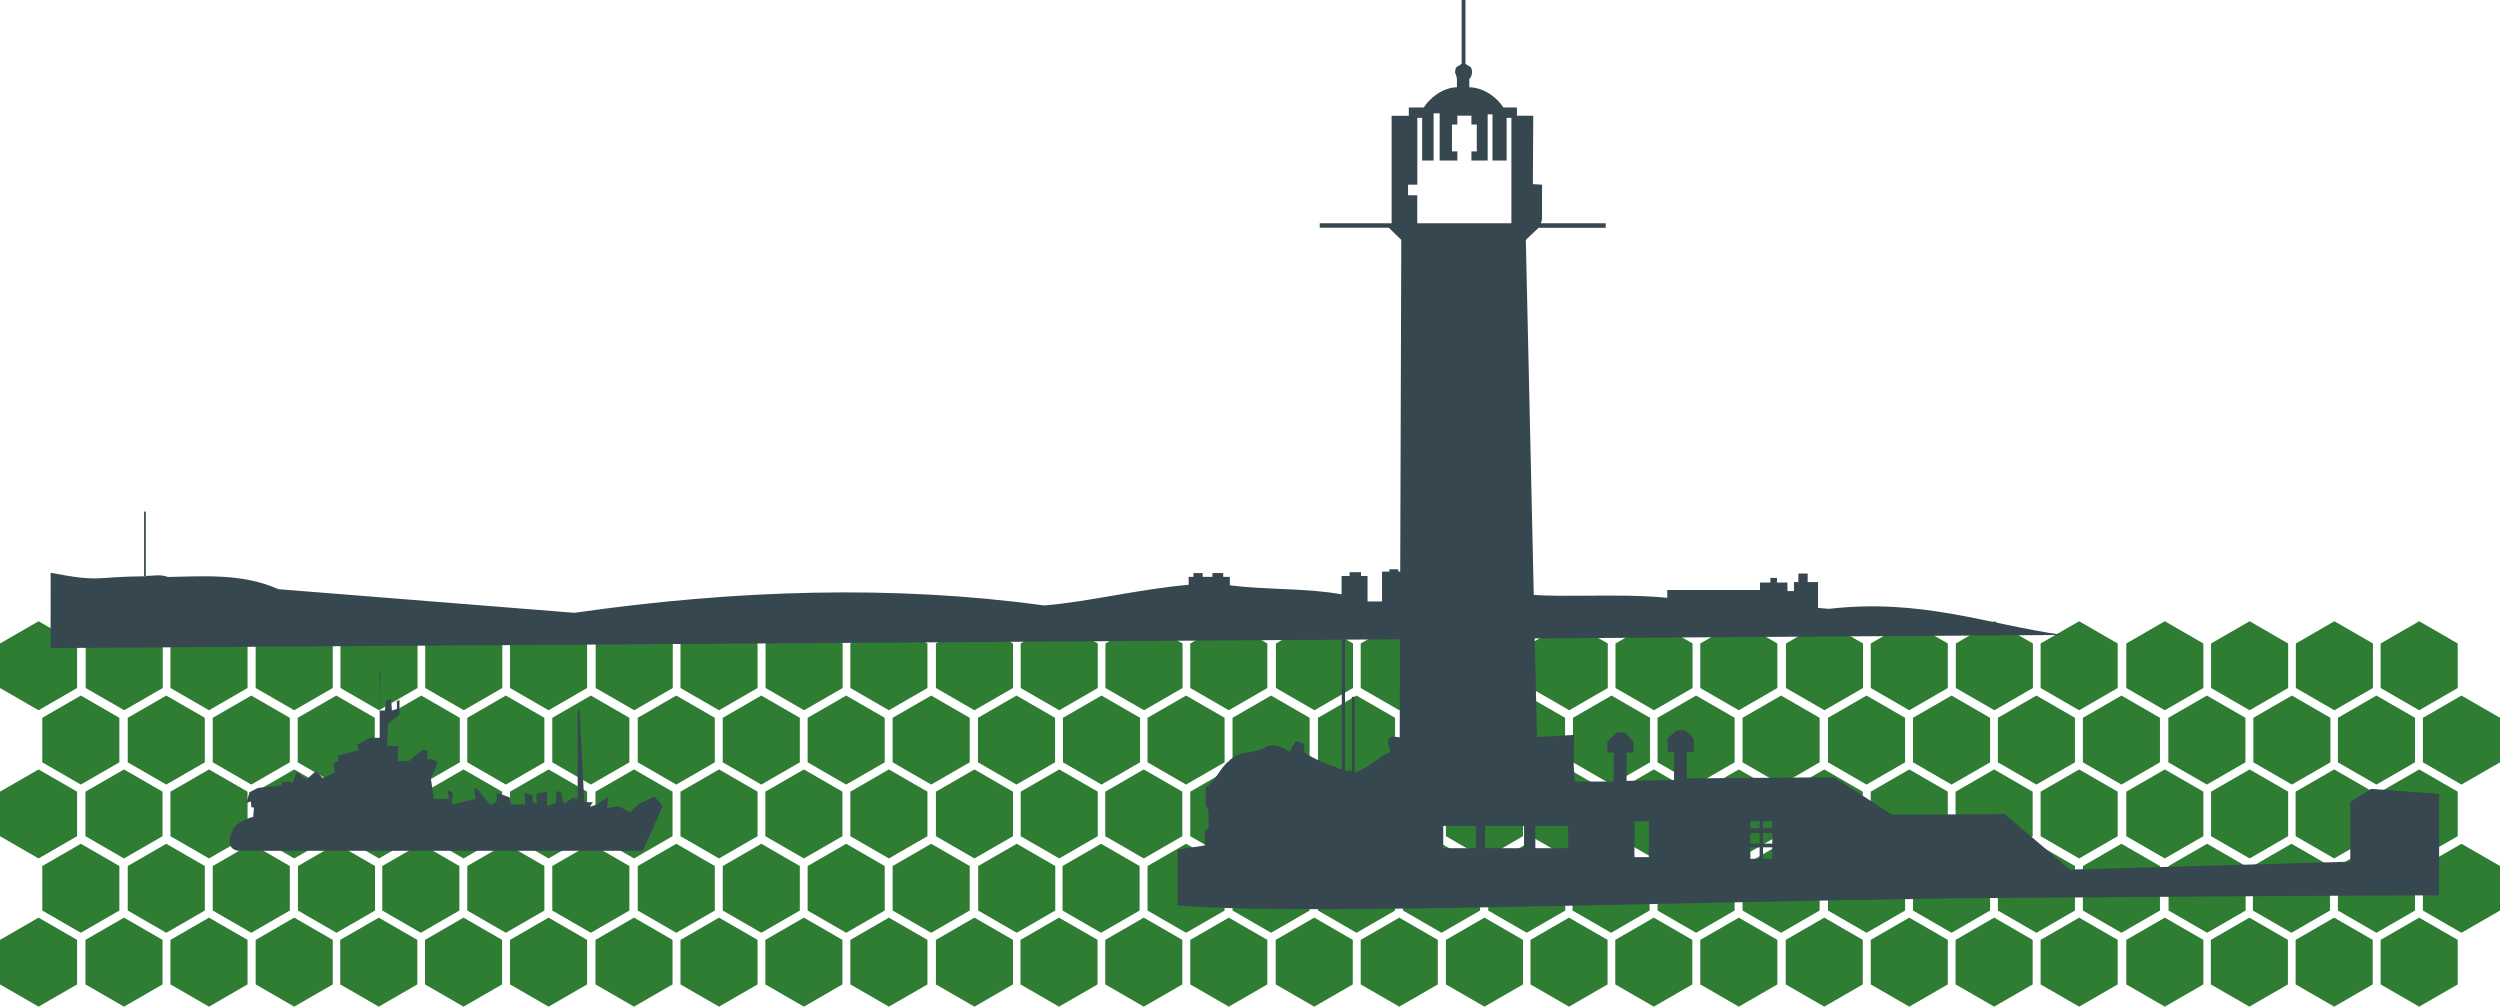 <svg xmlns="http://www.w3.org/2000/svg" viewBox="0 0 2009.86 809.29">
  <defs>
    <style>
      .cls-1 {
        fill: #2f7d32;
      }

      .cls-2 {
        fill: #36474f;
        fill-rule: evenodd;
      }
    </style>
  </defs>
  <title>Ресурс 211</title>
  <g id="Слой_2" data-name="Слой 2">
    <g id="Слой_1-2" data-name="Слой 1">
      <polygon class="cls-1" points="61.97 553.11 61.97 517.33 30.99 499.44 0 517.33 0 553.11 30.99 571 61.97 553.11"/>
      <polygon class="cls-1" points="95.96 612.86 95.96 577.08 64.98 559.19 33.99 577.08 33.99 612.86 64.98 630.75 95.96 612.86"/>
      <polygon class="cls-1" points="61.97 672.25 61.97 636.47 30.99 618.58 0 636.47 0 672.25 30.99 690.14 61.97 672.25"/>
      <polygon class="cls-1" points="61.97 791.4 61.97 755.62 30.99 737.73 0 755.62 0 791.4 30.99 809.29 61.97 791.4"/>
      <polygon class="cls-1" points="95.96 732.01 95.96 696.23 64.98 678.34 33.99 696.23 33.99 732.01 64.98 749.9 95.96 732.01"/>
      <polygon class="cls-1" points="130.85 553.11 130.85 517.33 99.86 499.44 68.88 517.33 68.88 553.11 99.86 571 130.85 553.11"/>
      <polygon class="cls-1" points="199.01 553.11 199.01 517.33 168.03 499.44 137.04 517.33 137.04 553.11 168.03 571 199.01 553.11"/>
      <polygon class="cls-1" points="233 612.86 233 577.08 202.02 559.19 171.03 577.08 171.03 612.86 202.02 630.75 233 612.86"/>
      <polygon class="cls-1" points="164.66 612.86 164.66 577.08 133.68 559.19 102.69 577.08 102.69 612.86 133.68 630.75 164.66 612.86"/>
      <polygon class="cls-1" points="130.67 672.25 130.67 636.47 99.68 618.58 68.7 636.47 68.7 672.25 99.68 690.14 130.67 672.25"/>
      <polygon class="cls-1" points="199.01 672.25 199.01 636.47 168.03 618.58 137.04 636.47 137.04 672.25 168.03 690.14 199.01 672.25"/>
      <polygon class="cls-1" points="199.01 791.4 199.01 755.62 168.03 737.73 137.04 755.62 137.04 791.4 168.03 809.29 199.01 791.4"/>
      <polygon class="cls-1" points="164.66 732.01 164.66 696.23 133.68 678.34 102.69 696.23 102.69 732.01 133.68 749.9 164.66 732.01"/>
      <polygon class="cls-1" points="233 732.01 233 696.23 202.02 678.34 171.03 696.23 171.03 732.01 202.02 749.9 233 732.01"/>
      <polygon class="cls-1" points="130.67 791.4 130.67 755.62 99.68 737.73 68.7 755.62 68.7 791.4 99.68 809.29 130.67 791.4"/>
      <polygon class="cls-1" points="335.67 553.11 335.67 517.33 304.69 499.44 273.7 517.33 273.7 553.11 304.69 571 335.67 553.11"/>
      <polygon class="cls-1" points="267.51 553.11 267.51 517.33 236.53 499.44 205.54 517.33 205.54 553.11 236.53 571 267.51 553.11"/>
      <polygon class="cls-1" points="403.83 553.11 403.83 517.33 372.85 499.44 341.86 517.33 341.86 553.11 372.85 571 403.83 553.11"/>
      <polygon class="cls-1" points="369.67 612.86 369.67 577.08 338.68 559.19 307.69 577.08 307.69 612.86 338.68 630.75 369.67 612.86"/>
      <polygon class="cls-1" points="301.32 612.86 301.32 577.08 270.34 559.19 239.35 577.08 239.35 612.86 270.34 630.75 301.32 612.86"/>
      <polygon class="cls-1" points="472 553.11 472 517.33 441.01 499.44 410.02 517.33 410.02 553.11 441.01 571 472 553.11"/>
      <polygon class="cls-1" points="505.99 612.86 505.99 577.08 475 559.19 444.01 577.08 444.01 612.86 475 630.75 505.99 612.86"/>
      <polygon class="cls-1" points="437.65 612.86 437.65 577.08 406.66 559.19 375.67 577.08 375.67 612.86 406.66 630.75 437.65 612.86"/>
      <polygon class="cls-1" points="335.67 672.25 335.67 636.47 304.69 618.58 273.7 636.47 273.7 672.25 304.69 690.14 335.67 672.25"/>
      <polygon class="cls-1" points="403.66 672.25 403.66 636.47 372.67 618.58 341.68 636.47 341.68 672.25 372.67 690.14 403.66 672.25"/>
      <polygon class="cls-1" points="472 672.25 472 636.47 441.01 618.58 410.02 636.47 410.02 672.25 441.01 690.14 472 672.25"/>
      <polygon class="cls-1" points="472 791.4 472 755.62 441.01 737.73 410.02 755.62 410.02 791.4 441.01 809.29 472 791.4"/>
      <polygon class="cls-1" points="437.65 732.01 437.65 696.23 406.66 678.34 375.67 696.23 375.67 732.01 406.66 749.9 437.65 732.01"/>
      <polygon class="cls-1" points="505.99 732.01 505.99 696.23 475 678.34 444.01 696.23 444.01 732.01 475 749.9 505.99 732.01"/>
      <polygon class="cls-1" points="369.31 732.01 369.31 696.23 338.32 678.34 307.33 696.23 307.33 732.01 338.32 749.9 369.31 732.01"/>
      <polygon class="cls-1" points="403.66 791.4 403.66 755.62 372.67 737.73 341.68 755.62 341.68 791.4 372.67 809.29 403.66 791.4"/>
      <polygon class="cls-1" points="267.51 672.25 267.51 636.47 236.53 618.58 205.54 636.47 205.54 672.25 236.53 690.14 267.51 672.25"/>
      <polygon class="cls-1" points="301.5 732.01 301.5 696.23 270.52 678.34 239.53 696.23 239.53 732.01 270.52 749.9 301.5 732.01"/>
      <polygon class="cls-1" points="267.51 791.4 267.51 755.62 236.53 737.73 205.54 755.62 205.54 791.4 236.53 809.29 267.51 791.4"/>
      <polygon class="cls-1" points="335.5 791.4 335.5 755.62 304.51 737.73 273.52 755.62 273.52 791.4 304.51 809.29 335.5 791.4"/>
      <polygon class="cls-1" points="540.87 553.11 540.87 517.33 509.89 499.44 478.9 517.33 478.9 553.11 509.89 571 540.87 553.11"/>
      <polygon class="cls-1" points="609.03 553.11 609.03 517.33 578.05 499.44 547.06 517.33 547.06 553.11 578.05 571 609.03 553.11"/>
      <polygon class="cls-1" points="643.02 612.86 643.02 577.08 612.04 559.19 581.05 577.08 581.05 612.86 612.04 630.75 643.02 612.86"/>
      <polygon class="cls-1" points="574.68 612.86 574.68 577.08 543.7 559.19 512.71 577.08 512.71 612.86 543.7 630.75 574.68 612.86"/>
      <polygon class="cls-1" points="540.69 672.25 540.69 636.47 509.71 618.58 478.72 636.47 478.72 672.25 509.71 690.14 540.69 672.25"/>
      <polygon class="cls-1" points="609.03 672.25 609.03 636.47 578.05 618.58 547.06 636.47 547.06 672.25 578.05 690.14 609.03 672.25"/>
      <polygon class="cls-1" points="609.03 791.4 609.03 755.62 578.05 737.73 547.06 755.62 547.06 791.4 578.05 809.29 609.03 791.4"/>
      <polygon class="cls-1" points="574.68 732.01 574.68 696.23 543.7 678.34 512.71 696.23 512.71 732.01 543.7 749.9 574.68 732.01"/>
      <polygon class="cls-1" points="643.02 732.01 643.02 696.23 612.04 678.34 581.05 696.23 581.05 732.01 612.04 749.9 643.02 732.01"/>
      <polygon class="cls-1" points="540.69 791.4 540.69 755.62 509.71 737.73 478.72 755.62 478.72 791.4 509.71 809.29 540.69 791.4"/>
      <polygon class="cls-1" points="677.45 553.11 677.45 517.33 646.46 499.44 615.47 517.33 615.47 553.11 646.46 571 677.45 553.11"/>
      <polygon class="cls-1" points="745.61 553.11 745.61 517.33 714.62 499.44 683.63 517.33 683.63 553.11 714.62 571 745.61 553.11"/>
      <polygon class="cls-1" points="779.6 612.86 779.6 577.08 748.61 559.19 717.63 577.08 717.63 612.86 748.61 630.75 779.6 612.86"/>
      <polygon class="cls-1" points="711.26 612.86 711.26 577.08 680.27 559.19 649.29 577.08 649.29 612.86 680.27 630.75 711.26 612.86"/>
      <polygon class="cls-1" points="677.27 672.25 677.27 636.47 646.28 618.58 615.29 636.47 615.29 672.25 646.28 690.14 677.27 672.25"/>
      <polygon class="cls-1" points="745.61 672.25 745.61 636.47 714.62 618.58 683.63 636.47 683.63 672.25 714.62 690.14 745.61 672.25"/>
      <polygon class="cls-1" points="745.61 791.4 745.61 755.62 714.62 737.73 683.63 755.62 683.63 791.4 714.62 809.29 745.61 791.4"/>
      <polygon class="cls-1" points="711.26 732.01 711.26 696.23 680.27 678.34 649.29 696.23 649.29 732.01 680.27 749.9 711.26 732.01"/>
      <polygon class="cls-1" points="779.6 732.01 779.6 696.23 748.61 678.34 717.63 696.23 717.63 732.01 748.61 749.9 779.6 732.01"/>
      <polygon class="cls-1" points="677.27 791.4 677.27 755.62 646.28 737.73 615.29 755.62 615.29 791.4 646.28 809.29 677.27 791.4"/>
      <polygon class="cls-1" points="882.55 553.11 882.55 517.33 851.56 499.44 820.57 517.33 820.57 553.11 851.56 571 882.55 553.11"/>
      <polygon class="cls-1" points="814.38 553.11 814.38 517.33 783.4 499.44 752.41 517.33 752.41 553.11 783.4 571 814.38 553.11"/>
      <polygon class="cls-1" points="950.71 553.11 950.71 517.33 919.72 499.44 888.73 517.33 888.73 553.11 919.72 571 950.71 553.11"/>
      <polygon class="cls-1" points="916.54 612.86 916.54 577.08 885.55 559.19 854.56 577.08 854.56 612.86 885.55 630.75 916.54 612.86"/>
      <polygon class="cls-1" points="848.2 612.86 848.2 577.08 817.21 559.19 786.22 577.08 786.22 612.86 817.21 630.75 848.2 612.86"/>
      <polygon class="cls-1" points="1018.87 553.11 1018.87 517.33 987.88 499.44 956.9 517.33 956.9 553.11 987.88 571 1018.87 553.11"/>
      <polygon class="cls-1" points="1052.86 612.86 1052.86 577.08 1021.87 559.19 990.89 577.08 990.89 612.86 1021.87 630.75 1052.86 612.86"/>
      <polygon class="cls-1" points="984.52 612.86 984.52 577.08 953.53 559.19 922.55 577.08 922.55 612.86 953.53 630.75 984.52 612.86"/>
      <polygon class="cls-1" points="882.55 672.25 882.55 636.47 851.56 618.58 820.57 636.47 820.57 672.25 851.56 690.14 882.55 672.25"/>
      <polygon class="cls-1" points="950.53 672.25 950.53 636.47 919.54 618.58 888.56 636.47 888.56 672.25 919.54 690.14 950.53 672.25"/>
      <polygon class="cls-1" points="1018.87 672.25 1018.87 636.47 987.88 618.58 956.9 636.47 956.9 672.25 987.88 690.14 1018.87 672.25"/>
      <polygon class="cls-1" points="1018.87 791.4 1018.87 755.62 987.88 737.73 956.9 755.62 956.9 791.4 987.88 809.29 1018.87 791.4"/>
      <polygon class="cls-1" points="984.52 732.01 984.52 696.23 953.53 678.34 922.55 696.23 922.55 732.01 953.53 749.9 984.52 732.01"/>
      <polygon class="cls-1" points="1052.86 732.01 1052.86 696.23 1021.87 678.34 990.89 696.23 990.89 732.01 1021.87 749.9 1052.86 732.01"/>
      <polygon class="cls-1" points="916.18 732.01 916.18 696.23 885.19 678.34 854.21 696.23 854.21 732.01 885.19 749.9 916.18 732.01"/>
      <polygon class="cls-1" points="950.53 791.4 950.53 755.62 919.54 737.73 888.56 755.62 888.56 791.4 919.54 809.29 950.53 791.4"/>
      <polygon class="cls-1" points="814.38 672.25 814.38 636.47 783.4 618.58 752.41 636.47 752.41 672.25 783.4 690.14 814.38 672.25"/>
      <polygon class="cls-1" points="848.38 732.01 848.38 696.23 817.39 678.34 786.4 696.23 786.4 732.01 817.39 749.9 848.38 732.01"/>
      <polygon class="cls-1" points="814.38 791.4 814.38 755.62 783.4 737.73 752.41 755.62 752.41 791.4 783.4 809.29 814.38 791.4"/>
      <polygon class="cls-1" points="882.37 791.4 882.37 755.62 851.38 737.73 820.39 755.62 820.39 791.4 851.38 809.29 882.37 791.4"/>
      <polygon class="cls-1" points="1087.75 553.11 1087.75 517.33 1056.76 499.44 1025.77 517.33 1025.77 553.11 1056.76 571 1087.75 553.11"/>
      <polygon class="cls-1" points="1155.91 553.11 1155.91 517.33 1124.92 499.44 1093.93 517.33 1093.93 553.11 1124.92 571 1155.91 553.11"/>
      <polygon class="cls-1" points="1189.9 612.86 1189.9 577.08 1158.91 559.19 1127.92 577.08 1127.92 612.86 1158.91 630.75 1189.9 612.86"/>
      <polygon class="cls-1" points="1121.56 612.86 1121.56 577.08 1090.57 559.19 1059.59 577.08 1059.59 612.86 1090.57 630.75 1121.56 612.86"/>
      <polygon class="cls-1" points="1087.57 672.25 1087.57 636.47 1056.58 618.58 1025.59 636.47 1025.59 672.25 1056.58 690.14 1087.57 672.25"/>
      <polygon class="cls-1" points="1155.91 672.25 1155.91 636.47 1124.92 618.58 1093.93 636.47 1093.93 672.25 1124.92 690.14 1155.91 672.25"/>
      <polygon class="cls-1" points="1155.91 791.4 1155.91 755.62 1124.92 737.73 1093.93 755.62 1093.93 791.4 1124.92 809.29 1155.91 791.4"/>
      <polygon class="cls-1" points="1121.56 732.01 1121.56 696.23 1090.57 678.34 1059.59 696.23 1059.59 732.01 1090.57 749.9 1121.56 732.01"/>
      <polygon class="cls-1" points="1189.9 732.01 1189.9 696.23 1158.91 678.34 1127.92 696.23 1127.92 732.01 1158.91 749.9 1189.9 732.01"/>
      <polygon class="cls-1" points="1087.57 791.4 1087.57 755.62 1056.58 737.73 1025.59 755.62 1025.59 791.4 1056.58 809.29 1087.57 791.4"/>
      <polygon class="cls-1" points="1292.57 553.11 1292.57 517.33 1261.58 499.44 1230.6 517.33 1230.6 553.11 1261.58 571 1292.57 553.11"/>
      <polygon class="cls-1" points="1224.41 553.11 1224.41 517.33 1193.42 499.44 1162.43 517.33 1162.43 553.11 1193.42 571 1224.41 553.11"/>
      <polygon class="cls-1" points="1360.73 553.11 1360.73 517.33 1329.74 499.44 1298.76 517.33 1298.76 553.11 1329.74 571 1360.73 553.11"/>
      <polygon class="cls-1" points="1326.56 612.86 1326.56 577.08 1295.57 559.19 1264.59 577.08 1264.59 612.86 1295.57 630.75 1326.56 612.86"/>
      <polygon class="cls-1" points="1258.22 612.86 1258.22 577.08 1227.23 559.19 1196.25 577.08 1196.25 612.86 1227.23 630.75 1258.22 612.86"/>
      <polygon class="cls-1" points="1428.89 553.11 1428.89 517.33 1397.9 499.44 1366.92 517.33 1366.92 553.11 1397.9 571 1428.89 553.11"/>
      <polygon class="cls-1" points="1462.88 612.86 1462.88 577.08 1431.9 559.19 1400.91 577.08 1400.91 612.86 1431.9 630.75 1462.88 612.86"/>
      <polygon class="cls-1" points="1394.54 612.86 1394.54 577.08 1363.56 559.19 1332.57 577.08 1332.57 612.86 1363.56 630.75 1394.54 612.86"/>
      <polygon class="cls-1" points="1292.57 672.25 1292.57 636.47 1261.58 618.58 1230.6 636.47 1230.6 672.25 1261.58 690.14 1292.57 672.25"/>
      <polygon class="cls-1" points="1360.55 672.25 1360.55 636.47 1329.57 618.58 1298.58 636.47 1298.58 672.25 1329.57 690.14 1360.55 672.25"/>
      <polygon class="cls-1" points="1428.89 672.25 1428.89 636.47 1397.9 618.58 1366.92 636.47 1366.92 672.25 1397.9 690.14 1428.89 672.25"/>
      <polygon class="cls-1" points="1428.89 791.4 1428.89 755.62 1397.9 737.73 1366.92 755.62 1366.92 791.4 1397.9 809.29 1428.89 791.4"/>
      <polygon class="cls-1" points="1394.54 732.01 1394.54 696.23 1363.56 678.34 1332.57 696.23 1332.57 732.01 1363.56 749.9 1394.54 732.01"/>
      <polygon class="cls-1" points="1462.88 732.01 1462.88 696.23 1431.9 678.34 1400.91 696.23 1400.91 732.01 1431.9 749.9 1462.88 732.01"/>
      <polygon class="cls-1" points="1326.2 732.01 1326.2 696.23 1295.22 678.34 1264.23 696.23 1264.23 732.01 1295.22 749.9 1326.2 732.01"/>
      <polygon class="cls-1" points="1360.55 791.4 1360.55 755.62 1329.57 737.73 1298.58 755.62 1298.58 791.4 1329.57 809.29 1360.55 791.4"/>
      <polygon class="cls-1" points="1224.41 672.25 1224.41 636.47 1193.42 618.58 1162.43 636.47 1162.43 672.25 1193.42 690.14 1224.41 672.25"/>
      <polygon class="cls-1" points="1258.4 732.01 1258.4 696.23 1227.41 678.34 1196.43 696.23 1196.43 732.01 1227.41 749.9 1258.4 732.01"/>
      <polygon class="cls-1" points="1224.41 791.4 1224.41 755.62 1193.42 737.73 1162.43 755.62 1162.43 791.4 1193.42 809.29 1224.41 791.4"/>
      <polygon class="cls-1" points="1292.39 791.4 1292.39 755.62 1261.4 737.73 1230.42 755.62 1230.42 791.4 1261.4 809.29 1292.39 791.4"/>
      <polygon class="cls-1" points="1497.77 553.11 1497.77 517.33 1466.78 499.44 1435.8 517.33 1435.8 553.11 1466.78 571 1497.77 553.11"/>
      <polygon class="cls-1" points="1565.93 553.11 1565.93 517.33 1534.94 499.44 1503.96 517.33 1503.96 553.11 1534.94 571 1565.93 553.11"/>
      <polygon class="cls-1" points="1599.92 612.86 1599.92 577.08 1568.93 559.19 1537.95 577.08 1537.95 612.86 1568.93 630.75 1599.92 612.86"/>
      <polygon class="cls-1" points="1531.58 612.86 1531.58 577.08 1500.59 559.19 1469.61 577.08 1469.61 612.86 1500.59 630.75 1531.58 612.86"/>
      <polygon class="cls-1" points="1497.59 672.25 1497.59 636.47 1466.6 618.58 1435.62 636.47 1435.62 672.25 1466.6 690.14 1497.59 672.25"/>
      <polygon class="cls-1" points="1565.93 672.25 1565.93 636.47 1534.94 618.58 1503.96 636.47 1503.96 672.25 1534.94 690.14 1565.93 672.25"/>
      <polygon class="cls-1" points="1565.93 791.4 1565.93 755.62 1534.94 737.73 1503.96 755.62 1503.96 791.4 1534.94 809.29 1565.93 791.4"/>
      <polygon class="cls-1" points="1531.58 732.01 1531.58 696.23 1500.59 678.34 1469.61 696.23 1469.61 732.01 1500.59 749.9 1531.58 732.01"/>
      <polygon class="cls-1" points="1599.92 732.01 1599.92 696.23 1568.93 678.34 1537.95 696.23 1537.95 732.01 1568.93 749.9 1599.92 732.01"/>
      <polygon class="cls-1" points="1497.59 791.4 1497.59 755.62 1466.6 737.73 1435.62 755.62 1435.62 791.4 1466.6 809.29 1497.59 791.4"/>
      <polygon class="cls-1" points="1634.34 553.11 1634.34 517.33 1603.36 499.44 1572.37 517.33 1572.37 553.11 1603.36 571 1634.34 553.11"/>
      <polygon class="cls-1" points="1702.5 553.11 1702.5 517.33 1671.52 499.44 1640.53 517.33 1640.53 553.11 1671.52 571 1702.5 553.11"/>
      <polygon class="cls-1" points="1736.49 612.86 1736.49 577.08 1705.51 559.19 1674.52 577.08 1674.52 612.86 1705.51 630.75 1736.49 612.86"/>
      <polygon class="cls-1" points="1668.15 612.86 1668.15 577.08 1637.17 559.19 1606.18 577.08 1606.18 612.86 1637.17 630.75 1668.15 612.86"/>
      <polygon class="cls-1" points="1634.16 672.25 1634.16 636.47 1603.18 618.58 1572.19 636.47 1572.19 672.25 1603.18 690.14 1634.16 672.25"/>
      <polygon class="cls-1" points="1702.5 672.25 1702.5 636.47 1671.52 618.58 1640.53 636.47 1640.53 672.25 1671.52 690.14 1702.5 672.25"/>
      <polygon class="cls-1" points="1702.5 791.4 1702.5 755.62 1671.52 737.73 1640.53 755.62 1640.53 791.4 1671.52 809.29 1702.5 791.4"/>
      <polygon class="cls-1" points="1668.15 732.01 1668.15 696.23 1637.17 678.34 1606.18 696.23 1606.18 732.01 1637.17 749.9 1668.15 732.01"/>
      <polygon class="cls-1" points="1736.49 732.01 1736.49 696.23 1705.51 678.34 1674.52 696.23 1674.52 732.01 1705.51 749.9 1736.49 732.01"/>
      <polygon class="cls-1" points="1634.16 791.4 1634.16 755.62 1603.18 737.73 1572.19 755.62 1572.19 791.4 1603.18 809.29 1634.16 791.4"/>
      <polygon class="cls-1" points="1839.54 553.11 1839.54 517.33 1808.56 499.44 1777.57 517.33 1777.57 553.11 1808.56 571 1839.54 553.11"/>
      <polygon class="cls-1" points="1771.38 553.11 1771.38 517.33 1740.39 499.44 1709.41 517.33 1709.41 553.11 1740.39 571 1771.38 553.11"/>
      <polygon class="cls-1" points="1907.7 553.11 1907.7 517.33 1876.72 499.44 1845.73 517.33 1845.73 553.11 1876.72 571 1907.7 553.11"/>
      <polygon class="cls-1" points="1873.53 612.86 1873.53 577.08 1842.55 559.19 1811.56 577.08 1811.56 612.86 1842.55 630.75 1873.53 612.86"/>
      <polygon class="cls-1" points="1805.19 612.86 1805.19 577.08 1774.21 559.19 1743.22 577.08 1743.22 612.86 1774.21 630.75 1805.19 612.86"/>
      <polygon class="cls-1" points="1975.86 553.11 1975.86 517.33 1944.88 499.44 1913.89 517.33 1913.89 553.11 1944.88 571 1975.86 553.11"/>
      <polygon class="cls-1" points="2009.86 612.86 2009.86 577.08 1978.87 559.19 1947.88 577.08 1947.88 612.86 1978.87 630.75 2009.86 612.86"/>
      <polygon class="cls-1" points="1941.52 612.86 1941.52 577.08 1910.53 559.19 1879.54 577.08 1879.54 612.86 1910.53 630.75 1941.52 612.86"/>
      <polygon class="cls-1" points="1839.54 672.25 1839.54 636.47 1808.56 618.58 1777.57 636.47 1777.57 672.25 1808.56 690.14 1839.54 672.25"/>
      <polygon class="cls-1" points="1907.52 672.25 1907.52 636.47 1876.54 618.58 1845.55 636.47 1845.55 672.25 1876.54 690.14 1907.52 672.25"/>
      <polygon class="cls-1" points="1975.86 672.25 1975.86 636.47 1944.88 618.58 1913.89 636.47 1913.89 672.25 1944.88 690.14 1975.86 672.25"/>
      <polygon class="cls-1" points="1975.86 791.4 1975.86 755.62 1944.88 737.73 1913.89 755.62 1913.89 791.4 1944.88 809.29 1975.86 791.4"/>
      <polygon class="cls-1" points="1941.52 732.01 1941.52 696.23 1910.53 678.34 1879.54 696.23 1879.54 732.01 1910.53 749.9 1941.52 732.01"/>
      <polygon class="cls-1" points="2009.86 732.01 2009.86 696.23 1978.87 678.34 1947.88 696.23 1947.88 732.01 1978.87 749.9 2009.86 732.01"/>
      <polygon class="cls-1" points="1873.17 732.01 1873.17 696.23 1842.19 678.34 1811.2 696.23 1811.2 732.01 1842.19 749.9 1873.17 732.01"/>
      <polygon class="cls-1" points="1907.52 791.4 1907.52 755.62 1876.54 737.73 1845.55 755.62 1845.55 791.4 1876.54 809.29 1907.52 791.4"/>
      <polygon class="cls-1" points="1771.38 672.25 1771.38 636.47 1740.39 618.58 1709.41 636.47 1709.41 672.25 1740.39 690.14 1771.38 672.25"/>
      <polygon class="cls-1" points="1805.37 732.01 1805.37 696.23 1774.38 678.34 1743.4 696.23 1743.4 732.01 1774.38 749.9 1805.37 732.01"/>
      <polygon class="cls-1" points="1771.38 791.4 1771.38 755.62 1740.39 737.73 1709.41 755.62 1709.41 791.4 1740.39 809.29 1771.38 791.4"/>
      <polygon class="cls-1" points="1839.36 791.4 1839.36 755.62 1808.38 737.73 1777.39 755.62 1777.39 791.4 1808.38 809.29 1839.36 791.4"/>
      <g>
        <path class="cls-2" d="M191.81,684h325l16-35.79-6.47-7.68L514,646.09l-7.55,7-8.8-4.87-9.55,1.38.79-9.06-9.32,6.36-5.33,1.67,2.37-3.67h-6.87l-3.91-74.62-1.42,2v70.12l-4-1.06-5.61,4.11h-2l-1.46-7.88-3.87-2-.68,10-7,2.22,0-1.68V636.5l-8.45,1.36v8.84L428,644.3l.4-4.8L422,637.28v9.42H410.71l-1-5.69-10.38-3.73v7l-4.9,3.11L384,634.63l-3-1.17,1.47,8.81-19.19,4.43.67-9.42-4.42-2.35,1.58,7.34H348.84l-2.45-16.37,4-8.52,1.47-4.75-4.66-2.27h-3.63V603h-3.87l-3.91,2.76-5.29,4.32-.68,1.43-9.94.31.39-12H311.4l.4-17.78,9.36-7.45V562.74l-2.09.84V570l-4,1.17-.67-9.56-4.15,2-.79,7.55H305.2l.8-32.92-.75,2v52.91h-7.66L287,598.68l1.47,4.34-16.86,4.4.67,4.11-4.42,2.62,1.46,6.86-9.87,4.39L253.88,620l-7.62,6.71-7.66-6.21-3.4,9.09-2.68-1.08h-6v2.93l-19.22,2-6.75,3.5-2.45,8.59,3.59-1.25.4,4.63,2.09.33-.67,7.59c-3.21.14-16.62,6.45-16.58,10.9C183.19,675.46,183.59,683.14,191.81,684Z"/>
        <path class="cls-2" d="M40.67,521,1658,510.46c-61.68-8.9-113.42-29.43-187.6-21l-8.79-.71V467.94h-8.35v-6.86h-7.49v6.86h-3.51v7.23H1437V468.3h-8.4v-3.7h-5.3v3.7h-8.37v6.05h-74.53v6.24c-43.69-4.25-95.38,1.21-123.11-4.23-18.26-5.91-32.45-1.66-37.17,5.56l-48.5-1.38.4-21h-7.89v-1.86H1117v1.86h-5.93v24h-11.64V463.09h-5.27V460H1085v3.06h-6.45v14.76c-29.16-5.24-58.53-3.39-89.84-7.23v-6.84h-5.31v-3.06h-8.68v3.06H966.9v-3.06h-7.44v3.06h-3.85v6.36c-40.43,3.6-81.09,13.84-116.27,16.64-120.89-16.63-248.08-12.65-377.54,5.91l-238-19c-28.83-12.85-59.7-10.33-88.8-9.83-7-2.32-9.91-.89-19.17-.73V411.28h1.4v52c-42.36.28-35.41,5.12-76.51-2.82Z"/>
        <path class="cls-2" d="M1906.2,634.26l-16.69,10.24v48.23l-225.33,6.37-52.54-44.62-90.56.51-46.5-30.12-118.52.92V604.73h5.65v-10.8l-.27-.59-6.44-6.27h-6.7l-7.54,6.27v11.39h5.09v22.36l-38.16.7V605h5.52V594.67l-.13,1.59-6.64-7.46h-6.7l-7.54,7.46V605h5.09v23.29l-31.36.08-.75-12.79.38-24.76-29.94,1.68-8.94-399.64,10.24-9.73h54V179.5H1238.8l.91-3.13V148.46l-7.37-.41.3-55h-13.11V86.42h-10.92c-4.31-7-14.75-16-27.37-16.27V63.44c2-1.24,2.23-5.78,2.23-4.6,0-6.63-2.27-4.6-5.31-7.71V0h-3.05V51.13c-3,3.11-5.31,1.08-5.31,7.71,0-1.18,1.49,3.36,1.49,4.6v6.71c-11.86.23-22.32,9.24-26.67,16.27h-12v6.66h-13.82V179.5H1061v3.59h55.49l10.06,9.73-1.27,400c-17.2-3.21-5.15,10.75-8,11.94-10.49,4.46-16.21,12.51-28.19,16.4V560.25h-2.26v59.59c-2.34-.3-2.69.35-5.51-.51V483.62h-2.61V617.84c-1.41,1.53-3.08-.3-4.19-.94-7.58-2.65-17.53-6.35-25.35-11.59-1.62-2.91.11-6.8-1.55-7.68l-5.91-1.94-4.83,8.57c-6.69-4.08-14.62-7.56-20.44-2.87-9.9,4.56-20.67,2-28.84,10.79-6.54,5-11,16.73-18.34,20.58v14.06l2.38,5v14.27l-3,1.86v11.72l-21.75,3.34-.18,44.78c87.93,8,332.22-1.13,626.14-5.65,102.07-.49,242-2,388.06-2.35v-81.5l-54.76-4.07ZM1132,157h0v-8.52h7.45V94.74h3.87v34.33h9.23V91.12h4.86v37.95h14.21v-7.33h-4.32v-21.6h4.32V93h11.32v7.13h4.32v21.6h-4.32v7.33H1196V91.91h3.87v37.16h11.39V94.74h3.81V179.5H1139.4V157Zm54.52,524.88h-26.22V664h26.22v17.89Zm38.72,0h-31.28V664h31.28v17.89Zm35.46,0h-26.37V664h26.37v17.89Zm64.94,7.23H1314V660.37h11.61v28.72Zm89,1.29h-7.45v-9.2h7.45v9.2Zm0-12.21h-7.45V669.7h7.45v8.47Zm0-12.33h-7.45v-5.67h7.45v5.67Zm10.17,24.54h-7.44v-9.2h7.44v9.2Zm0-12.21h-7.44V669.7h7.44v8.47Zm0-12.33h-7.44v-5.67h7.44Z"/>
      </g>
    </g>
  </g>
</svg>
